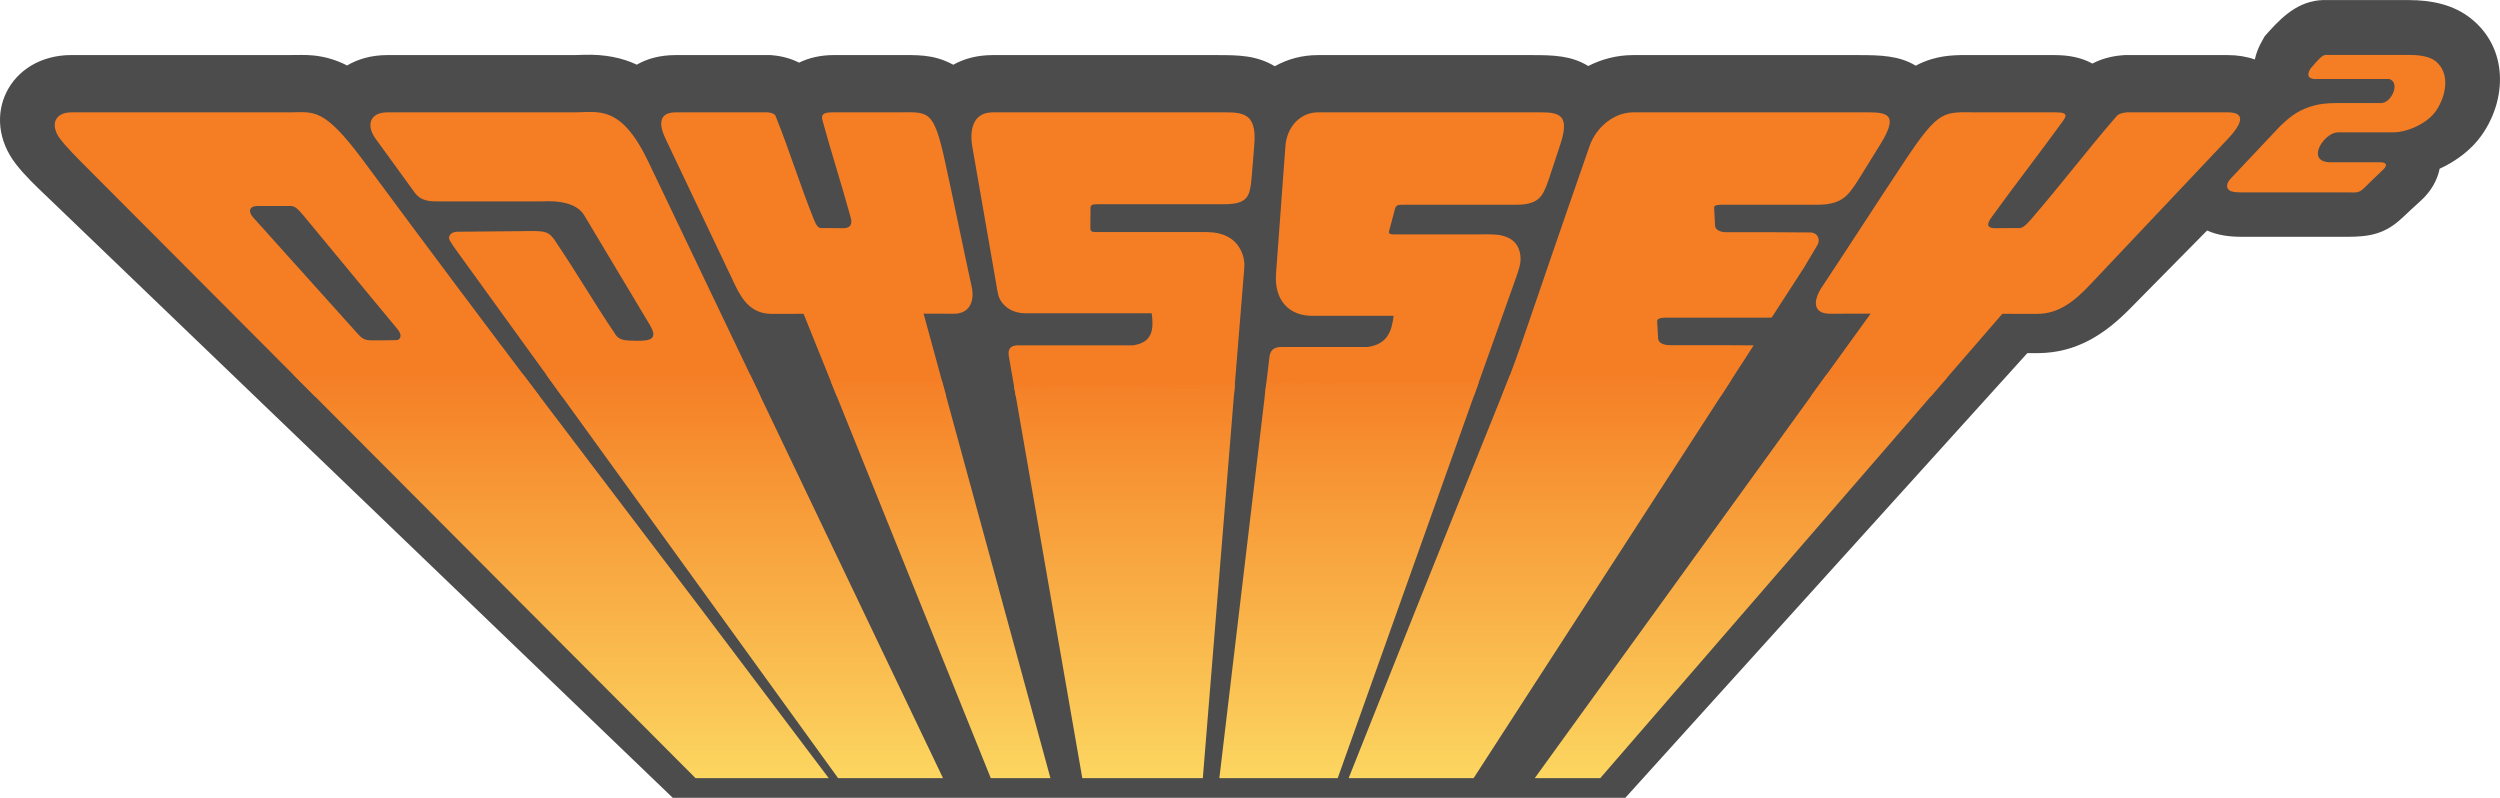 <?xml version="1.0" encoding="utf-8"?>
<!-- Generator: Adobe Illustrator 16.0.3, SVG Export Plug-In . SVG Version: 6.00 Build 0)  -->
<!DOCTYPE svg PUBLIC "-//W3C//DTD SVG 1.1//EN" "http://www.w3.org/Graphics/SVG/1.1/DTD/svg11.dtd">
<svg version="1.1"
	 id="Ebene_1" xmlns:rdf="http://www.w3.org/1999/02/22-rdf-syntax-ns#" xmlns:dc="http://purl.org/dc/elements/1.1/" xmlns:cc="http://creativecommons.org/ns#"
	 xmlns="http://www.w3.org/2000/svg" xmlns:xlink="http://www.w3.org/1999/xlink" x="0px" y="0px" width="566.93px"
	 height="180.921px" viewBox="0 0 566.93 180.921" enable-background="new 0 0 566.93 180.921" xml:space="preserve">
<g>
	<path fill="#4C4C4C" d="M459.742,80.08L368.58,180.919H152.56l-3.646-3.502c-10.23-9.832-20.466-19.658-30.695-29.488
		l-55.65-53.467L10.871,44.802c-2.467-2.349-5.214-4.938-7.26-7.592c-8.29-10.674-1.57-24.727,12.654-24.727h26.126H65.83
		c1.796,0,3.448-0.087,5.262,0.095c2.813,0.282,5.328,1.093,7.616,2.27c2.498-1.48,5.583-2.356,9.139-2.356h42.452
		c0.71,0,1.431-0.044,2.141-0.065c4.686-0.141,8.611,0.658,11.97,2.236c2.363-1.373,5.314-2.171,8.807-2.171h20.909h0.602
		l0.601,0.055c2.107,0.197,4.105,0.76,5.877,1.659c2.256-1.104,4.912-1.714,7.793-1.714h14.313c4.543,0,8.127-0.226,12.393,1.945
		c0.155,0.082,0.311,0.163,0.462,0.246c2.475-1.391,5.471-2.19,8.944-2.19h50.808c4.86,0,8.974,0.018,13.168,2.527
		c2.854-1.607,6.174-2.527,9.783-2.527h48.506c4.739,0,8.932,0.083,12.791,2.476c3.084-1.576,6.546-2.476,10.164-2.476h51.211
		c4.73,0,9.132,0.099,12.886,2.4c1.145-0.612,2.36-1.123,3.676-1.506c3.662-1.076,6.828-0.894,10.543-0.894h17.324
		c3.108,0,6.047,0.54,8.524,1.922c2.035-1.069,4.338-1.681,6.748-1.88l0.525-0.042h0.527h22.957c2.116,0,4.182,0.325,6.075,0.99
		c0.304-1.388,0.843-2.8,1.64-4.201l0.627-1.101l0.854-0.952c3.646-4.074,7.551-7.497,13.525-7.212h18.274
		c5.056,0,10.082,0.985,14.082,4.167c8.479,6.744,8.229,18.327,2.4,26.538c-2.273,3.198-5.67,5.797-9.486,7.535
		c-0.521,2.596-1.932,5.157-4.362,7.332c-1.414,1.268-2.793,2.578-4.187,3.876c-3.834,3.586-7.342,4.235-12.356,4.235h-23.925
		c-2.842,0-5.465-0.329-7.905-1.431L483.14,69.874c-5.754,5.885-12.205,10.149-20.978,10.207l-0.09,0.001
		C461.299,80.08,460.519,80.08,459.742,80.08"/>
	<path fill="#F57E25" d="M82.539,36.625C73.353,24.2,71.162,25.472,65.829,25.472H42.391H16.265c-3.994,0-4.883,2.99-2.669,5.963
		c1.244,1.688,3.922,4.414,6.061,6.54l51.718,51.871h50.979C110.738,74.491,97.542,56.919,82.539,36.625z M89.951,77.13
		c-1.556,0.023-4.109,0.079-5.639,0.055c-1.736-0.028-2.229-0.421-3.308-1.621L57.359,49.249c-1.063-1.184-0.938-2.53,1.024-2.532
		l7.278-0.007c0.98-0.001,1.451,0.099,3.262,2.289l21.288,25.729C91.416,76.182,90.615,77.123,89.951,77.13z"/>
	<path fill="#F57E25" d="M87.845,25.479h26.116h16.336c5.327,0,10.485-1.854,16.696,11.139l25.448,53.229H127.41l-23.684-32.743
		c-0.977-1.35-1.107-1.527-1.712-2.553c-0.528-0.894,0.136-1.907,1.549-1.995c5.75-0.055,11.499-0.11,17.248-0.165
		c2.824,0.051,3.817,0.084,5.4,2.714c4.537,6.723,8.599,13.684,13.136,20.408c0.9,1.666,2.217,1.735,4.939,1.768
		c3.146,0.038,5.026-0.345,3.094-3.572L132.46,48.785c-2.243-3.747-8.856-3.116-9.838-3.116h-22.301
		c-2.63,0-4.637,0.158-6.288-2.005l-8.877-12.236C82.989,28.438,83.849,25.479,87.845,25.479L87.845,25.479z"/>
	<path fill="#F57E25" d="M153.214,25.479c6.792,0,14.116,0,20.907,0c1.08,0.105,1.691,0.444,1.833,1.021
		c3.115,7.735,5.468,15.47,8.585,23.205c0.578,1.492,1.099,2.161,1.913,2.007c1.733,0.011,3.168,0.022,4.902,0.035
		c1.584-0.063,2.021-0.951,1.492-2.662c-2.021-7.354-4.261-14.269-6.282-21.624c-0.543-1.814,0.561-1.984,2.433-1.984h14.314
		c7.166,0,8.325-1.046,10.993,11.139c2.105,9.618,4.034,19.238,6.141,28.858c0.498,3.184-0.794,5.764-4.306,5.67l-6.695-0.023
		l5.114,18.725H189.76l-7.529-18.679c-2.896,0.002-4.413,0.003-7.31,0.004c-4.362-0.032-6.524-2.871-8.329-6.739l-15.685-33.004
		C149.483,28.43,149.219,25.479,153.214,25.479L153.214,25.479z"/>
	<path fill="#F57E25" d="M225.108,25.479h27.48h23.326c5.327,0,9.167-0.538,8.528,7.315l-0.589,7.269
		c-0.099,1.19-0.203,2.255-0.51,3.381c-0.671,2.458-2.96,2.829-5.508,2.868h-28.796c-1.307,0-1.741,0.074-1.745,0.97l-0.025,4.467
		c-0.006,1.014,0.705,0.878,2.325,0.878h22.024c1.612,0,3.184-0.076,4.767,0.304c2.952,0.708,4.545,2.445,5.363,4.669
		c0.682,1.854,0.402,3.382,0.245,5.316l-2.188,26.93h-49.454l-1.566-8.994c-0.272-1.565,0.208-2.545,2.109-2.545h26.065
		c4.525-0.654,4.676-3.78,4.219-7.263h-27.814c-2.85,0.129-4.684-0.744-5.905-2.153c-1.131-1.303-1.197-2.506-1.482-4.15
		l-5.471-31.406C219.704,28.723,221.114,25.479,225.108,25.479L225.108,25.479z"/>
	<path fill="#F57E25" d="M298.869,25.479h25.791h22.715c5.188,0,9.025-0.526,6.509,7.123l-2.554,7.743
		c-0.387,1.16-0.752,2.195-1.325,3.292c-1.255,2.393-3.571,2.754-6.063,2.792h-25.66c-1.271,0-1.705,0.072-1.938,0.944l-1.313,4.92
		c-0.261,0.986,0.475,0.855,2.05,0.855h19.067c1.567,0,3.115-0.072,4.563,0.296c2.697,0.689,3.826,2.38,4.076,4.546
		c0.207,1.805-0.438,3.293-1.063,5.175l-9.508,26.68h-47.4l1.032-8.678c0.119-1.524,0.822-2.479,2.68-2.478h19.616
		c4.563-0.638,5.479-3.682,5.889-7.072h-17.722c-6.374,0.284-9.358-3.927-8.944-9.532l2.133-28.96
		c0.332-4.488,3.482-7.649,7.371-7.649h0.002v0.003H298.869z"/>
	<path fill="#F57E25" d="M370.328,25.479h27.232h23.979c5.478,0,9.675-0.526,4.943,7.123l-4.791,7.743
		c-0.723,1.16-1.389,2.195-2.291,3.292c-1.977,2.393-4.522,2.754-7.162,2.792h-20.459c-1.344,0-3.1-0.127-3.061,0.629l0.205,4.084
		c0.043,0.858,0.929,1.521,2.595,1.521h11.157l7.805,0.053c1.717,0.012,2.43,1.576,1.621,2.928l-3.092,5.176l-7.245,11.194
		c-0.306,0.016-0.612,0.025-0.921,0.029h-21.869c-1.396,0-3.229-0.127-3.174,0.844l0.212,3.869c0.05,0.857,0.964,1.521,2.689,1.521
		h12.22l6.76,0.045l-7.457,11.521h-49.66c4.773-12.021,4.592-12.785,19.908-56.718C362.037,28.64,366.221,25.479,370.328,25.479
		L370.328,25.479z"/>
	<path fill="#F57E25" d="M505.251,25.479c-7.456,0-15.497,0-22.954,0c-1.229,0.105-2.048,0.444-2.443,1.021
		c-6.693,7.735-12.553,15.47-19.244,23.205c-1.268,1.492-2.121,2.161-2.949,2.007c-1.909,0.011-3.487,0.022-5.397,0.035
		c-1.711-0.063-1.813-0.951-0.51-2.662c5.332-7.354,10.717-14.269,16.047-21.624c1.362-1.814,0.229-1.984-1.83-1.984h-17.324
		c-7.861,0-8.691-1.046-16.779,11.139c-6.381,9.618-12.569,19.238-18.953,28.858c-1.896,3.184-1.567,5.764,2.326,5.67l8.969-0.023
		L410.67,89.846h27.225l16.172-18.679c3.18,0.002,4.846,0.003,8.023,0.004c4.803-0.032,8.381-2.871,11.998-6.739l31.188-33.005
		C508.101,28.43,509.638,25.479,505.251,25.479L505.251,25.479z"/>
	<path fill="#F57E25" d="M540.396,38.507c-1.484,1.387-2.932,2.818-4.385,4.237c-1.156,1.132-2.041,0.882-3.672,0.882h-23.923
		c-1.426,0-2.381-0.085-2.897-0.494c-0.758-0.597-0.586-1.702,0.396-2.691c3.716-3.944,7.437-7.889,11.15-11.832
		c1.775-1.632,3.43-3.309,6.813-4.407c2.067-0.67,3.899-0.827,6.041-0.827h9.854c2.434,0.228,4.672-4.551,2.074-5.461h-16.138
		c-2.123,0.151-2.729-0.605-1.82-2.276c1.75-2.042,2.776-3.29,3.643-3.186h18.722c1.891,0,4.592,0.198,6.137,1.482
		c3.311,2.743,2.307,7.848,0.063,11.148c-1.938,2.844-6.27,4.823-9.563,4.935h-12.869c-3.146,0.228-7.238,6.708-1.572,6.783h11.287
		C541.359,36.801,541.4,37.57,540.396,38.507"/>
	
		<linearGradient id="SVGID_1_" gradientUnits="userSpaceOnUse" x1="417.783" y1="-1182.754" x2="417.783" y2="-1274.956" gradientTransform="matrix(1 0 0 -1 -163.725 -1098.141)">
		<stop  offset="0" style="stop-color:#F57E25"/>
		<stop  offset="1" style="stop-color:#FCD660"/>
	</linearGradient>
	<path fill="url(#SVGID_1_)" d="M118.668,84.97c14.686,19.413,30.529,40.165,40.607,53.508
		c11.277,14.945,20.691,27.43,28.656,37.979h-30.208c-8.84-8.867-18.979-19.033-30.696-30.789L66.513,84.97H118.668z M441.603,85.56
		l-27.41-0.589l-66.154,91.487h14.856L441.603,85.56z M342.462,84.97c-4.018,10.11-13.428,33.065-36.629,91.489h28.341
		l58.456-90.332L342.462,84.97z M335.337,86.695l-48.178,0.241l-10.642,89.522h26.841L335.337,86.695z M280.02,87.225l-50.03,0.536
		l15.444,88.698h27.331L280.02,87.225z M213.643,86.495h-25.234l36.271,89.963h13.531l-23.655-86.61L213.643,86.495z M170.11,84.97
		h-46.229l66.174,91.489h23.795l-41.407-86.61"/>
</g>
</svg>
